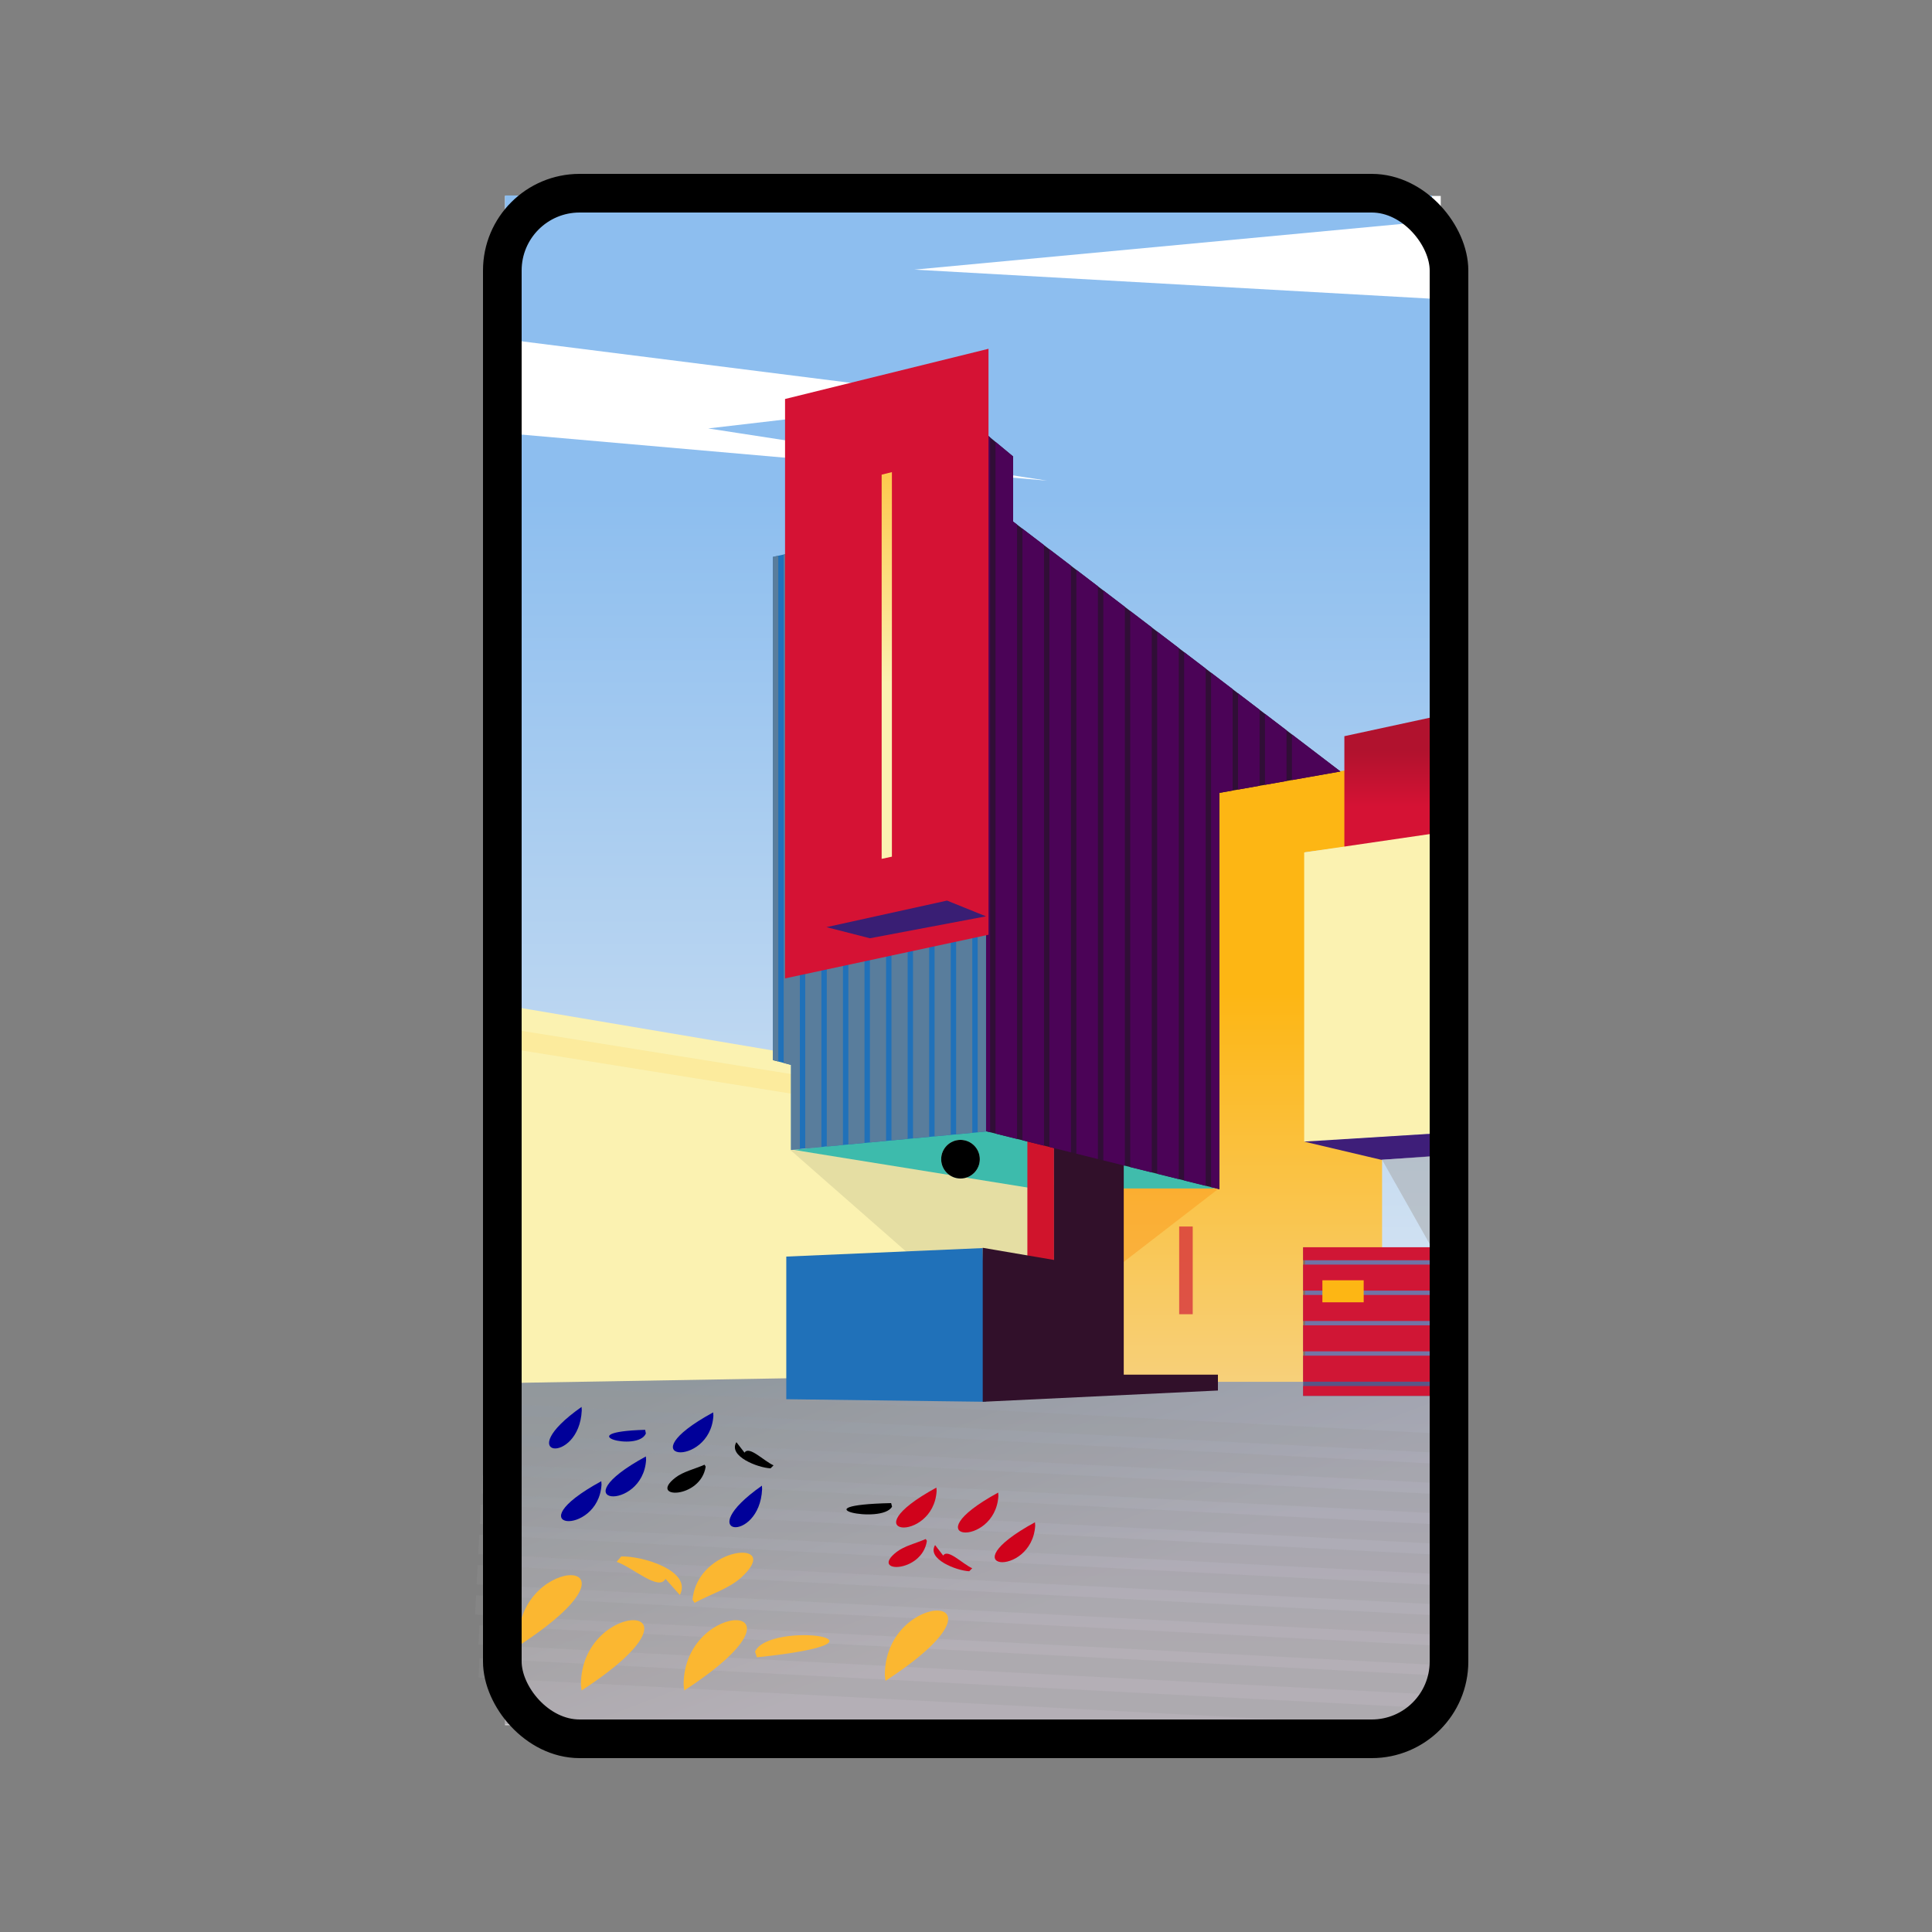 <?xml version="1.0" encoding="UTF-8"?>
<svg width="100px" height="100px" viewBox="0 0 100 100" version="1.1" xmlns="http://www.w3.org/2000/svg" xmlns:xlink="http://www.w3.org/1999/xlink">
    <rect x="0" y="0" width="100" height="100" fill="#808080" stroke="none"/>
    <!-- Generator: Sketch 52.6 (67491) - http://www.bohemiancoding.com/sketch -->
    <title>sketches2</title>
    <desc>Created with Sketch.</desc>
    <defs>
        <linearGradient x1="50%" y1="19.765%" x2="50%" y2="95.091%" id="linearGradient-1">
            <stop stop-color="#8DBEEF" offset="0%"></stop>
            <stop stop-color="#F3F3F3" offset="100%"></stop>
        </linearGradient>
        <linearGradient x1="4.021%" y1="16.633%" x2="56.864%" y2="68.021%" id="linearGradient-2">
            <stop stop-color="#202020" offset="0%"></stop>
            <stop stop-color="#55495A" offset="100%"></stop>
        </linearGradient>
        <linearGradient x1="50%" y1="36.866%" x2="50%" y2="100%" id="linearGradient-3">
            <stop stop-color="#FDB614" offset="0%"></stop>
            <stop stop-color="#F7D07A" offset="100%"></stop>
        </linearGradient>
        <linearGradient x1="50%" y1="24.935%" x2="50%" y2="65.671%" id="linearGradient-4">
            <stop stop-color="#B1122E" offset="0%"></stop>
            <stop stop-color="#D51234" offset="100%"></stop>
        </linearGradient>
        <linearGradient x1="50%" y1="8.866%" x2="50%" y2="53.785%" id="linearGradient-5">
            <stop stop-color="#FDC545" offset="0%"></stop>
            <stop stop-color="#FBF2B1" offset="100%"></stop>
        </linearGradient>
    </defs>
    <g id="sketches2" stroke="none" stroke-width="1" fill="none" fill-rule="evenodd">
        <g id="sds" transform="translate(25, 9)">
            <rect id="Rectangle" fill="#FFFFFF" x="1.14" y="1.142" width="48.433" height="38.177"></rect>
            <polygon id="Combined-Shape" fill="url(#linearGradient-1)" points="49.119 2.444 22.328 4.956 49.119 6.463 49.119 80.294 1.14 80.294 1.14 13.42 29.198 15.879 11.656 13.176 25.198 11.595 1.14 8.557 1.14 1.117 49.119 1.117"></polygon>
            <polygon id="Rectangle" fill="url(#linearGradient-2)" opacity="0.4" points="1.14 62.254 49.547 62.404 49.41 80.262 1.14 80.262"></polygon>
            <path d="M0.258,78.648 L49.546,78.648" id="Line" stroke="#979797" opacity="0.232" stroke-linecap="square" transform="translate(24.902, 78.648) rotate(3) translate(-24.902, -78.648) "></path>
            <path d="M0.258,76.938 L49.546,76.938" id="Line-Copy" stroke="#979797" opacity="0.232" stroke-linecap="square" transform="translate(24.902, 76.938) rotate(3) translate(-24.902, -76.938) "></path>
            <path d="M0.083,75.387 L49.37,75.387" id="Line-Copy-2" stroke="#979797" opacity="0.232" stroke-linecap="square" transform="translate(24.726, 75.387) rotate(3) translate(-24.726, -75.387) "></path>
            <path d="M0.165,73.823 L49.452,73.823" id="Line-Copy-3" stroke="#979797" opacity="0.232" stroke-linecap="square" transform="translate(24.808, 73.823) rotate(3) translate(-24.808, -73.823) "></path>
            <path d="M0.247,72.258 L49.534,72.258" id="Line-Copy-4" stroke="#979797" opacity="0.232" stroke-linecap="square" transform="translate(24.89, 72.258) rotate(3) translate(-24.89, -72.258) "></path>
            <path d="M0.329,70.693 L49.616,70.693" id="Line-Copy-5" stroke="#979797" opacity="0.232" stroke-linecap="square" transform="translate(24.972, 70.693) rotate(3) translate(-24.972, -70.693) "></path>
            <path d="M0.411,69.128 L49.698,69.128" id="Line-Copy-6" stroke="#979797" opacity="0.232" stroke-linecap="square" transform="translate(25.055, 69.128) rotate(3) translate(-25.055, -69.128) "></path>
            <path d="M0.493,67.563 L49.78,67.563" id="Line-Copy-7" stroke="#979797" opacity="0.232" stroke-linecap="square" transform="translate(25.137, 67.563) rotate(3) translate(-25.137, -67.563) "></path>
            <path d="M0.575,65.999 L49.862,65.999" id="Line-Copy-8" stroke="#979797" opacity="0.232" stroke-linecap="square" transform="translate(25.219, 65.999) rotate(3) translate(-25.219, -65.999) "></path>
            <path d="M0.657,64.434 L49.944,64.434" id="Line-Copy-9" stroke="#979797" opacity="0.232" stroke-linecap="square" transform="translate(25.301, 64.434) rotate(3) translate(-25.301, -64.434) "></path>
            <path d="M6.917,71.84 C7.76,72.133 9.103,73.378 9.446,72.72 L10.189,73.559 C10.844,72.301 8.233,71.524 7.154,71.562" id="Path-20" fill="#FBB731"></path>
            <polygon id="Rectangle" fill="#FBF2B1" points="1.14 43.034 17.242 45.751 17.555 50.159 31.51 52.119 42.51 61.883 1.14 62.587"></polygon>
            <polygon id="Path-9" fill="url(#linearGradient-3)" points="46.536 30.614 37.664 31.851 37.664 52.349 31.874 52.349 31.874 62.522 42.553 62.522 42.553 55.939 46.536 55.939 46.536 50.834 42.553 49.949 42.553 35.109 46.536 34.587"></polygon>
            <polygon id="Path-10" fill="#FD900F" opacity="0.401" points="38.04 52.552 32.105 57.134 32.107 51.802"></polygon>
            <path d="M0.292,44.59 L17.401,47.332" id="Path-15-Copy-2" stroke="#FDB614" opacity="0.127"></path>
            <polygon id="Path-7" fill="#CDC894" opacity="0.466" points="15.9 50.516 22.114 55.967 29.367 56.745 30.482 52.451"></polygon>
            <polygon id="Path" fill="#2071B9" points="15.698 56.04 15.698 63.423 26.033 63.556 25.866 55.6"></polygon>
            <polygon id="Path-8" fill="#40BCAC" points="33.221 50.991 37.91 52.515 32.105 52.515"></polygon>
            <polygon id="Path-6" fill="#3DBBAC" points="16.063 50.516 26.137 49.438 28.29 49.855 28.29 50.584 28.29 52.484"></polygon>
            <polygon id="Path-3" fill="#D0142C" points="29.556 50.02 28.177 50.02 28.177 56.169 29.556 56.474"></polygon>
            <polyline id="Path-2" fill="#31102A" points="25.866 55.586 29.554 56.215 29.554 50.214 33.165 51.279 33.165 62.153 38.04 62.153 38.04 62.973 25.866 63.556"></polyline>
            <polygon id="Path-4-Copy" fill="#300E36" points="24.017 11.791 24.017 37.74 25.887 38.672 25.887 49.515 38.113 52.552 38.113 32.039 44.381 30.931 27.437 17.995 27.437 14.625"></polygon>
            <path d="M41.591,28.802 L41.591,31.425 L40.475,31.622 L40.475,27.95 L41.591,28.802 Z M41.87,29.015 L44.381,30.931 L41.87,31.375 L41.87,29.015 Z M40.196,27.737 L40.196,31.671 L39.08,31.868 L39.08,26.885 L40.196,27.737 Z M38.802,26.672 L38.802,31.918 L38.113,32.039 L38.113,52.552 L37.686,52.446 L37.686,25.82 L38.802,26.672 Z M37.407,25.607 L37.407,52.377 L36.291,52.1 L36.291,24.755 L37.407,25.607 Z M36.012,24.542 L36.012,52.03 L34.896,51.753 L34.896,23.69 L36.012,24.542 Z M34.617,23.477 L34.617,51.684 L33.501,51.407 L33.501,22.625 L34.617,23.477 Z M33.223,22.412 L33.223,51.337 L32.107,51.06 L32.107,21.56 L33.223,22.412 Z M31.828,21.347 L31.828,50.991 L30.712,50.714 L30.712,20.495 L31.828,21.347 Z M30.433,20.282 L30.433,50.644 L29.317,50.367 L29.317,19.43 L30.433,20.282 Z M29.038,19.217 L29.038,50.298 L27.922,50.021 L27.922,18.365 L29.038,19.217 Z M27.643,18.152 L27.643,49.951 L26.528,49.674 L26.528,13.871 L27.437,14.625 L27.437,17.995 L27.643,18.152 Z M26.249,13.64 L26.249,49.605 L25.887,49.515 L25.887,38.672 L25.133,38.296 L25.133,12.715 L26.249,13.64 Z M24.854,12.484 L24.854,38.157 L24.017,37.74 L24.017,11.791 L24.854,12.484 Z" id="Combined-Shape" fill="#4B0357" fill-rule="nonzero"></path>
            <polygon id="Path-5-Copy" fill="#2071B9" points="18 19.165 15.005 19.825 15.005 45.871 15.945 46.12 15.945 50.516 26.033 49.568 26.033 38.447 20.519 39.223 18 38.732"></polygon>
            <path d="M25.326,49.635 L24.489,49.714 L24.489,38.664 L25.326,38.546 L25.326,49.635 Z M25.605,49.609 L25.605,38.507 L26.033,38.447 L26.033,49.568 L25.605,49.609 Z M24.21,49.74 L23.373,49.818 L23.373,38.821 L24.21,38.703 L24.21,49.74 Z M23.094,49.845 L22.257,49.923 L22.257,38.978 L23.094,38.86 L23.094,49.845 Z M21.979,49.949 L21.142,50.028 L21.142,39.135 L21.979,39.017 L21.979,49.949 Z M20.863,50.054 L20.026,50.133 L20.026,39.127 L20.519,39.223 L20.863,39.174 L20.863,50.054 Z M19.747,50.159 L18.91,50.238 L18.91,38.909 L19.747,39.072 L19.747,50.159 Z M18.631,50.264 L17.794,50.343 L17.794,19.21 L18,19.165 L18,38.732 L18.631,38.855 L18.631,50.264 Z M17.515,50.369 L16.678,50.447 L16.678,19.456 L17.515,19.271 L17.515,50.369 Z M16.4,50.474 L15.945,50.516 L15.945,46.12 L15.563,46.019 L15.563,19.702 L16.4,19.518 L16.4,50.474 Z M15.284,45.945 L15.005,45.871 L15.005,19.825 L15.284,19.764 L15.284,45.945 Z" id="Combined-Shape" fill="#597D9C" fill-rule="nonzero"></path>
            <g id="Oval" transform="translate(23.932, 50.573)">
                <g id="path-4-link" fill="#B9F7D5">
                    <ellipse id="path-4" cx="0.783" cy="0.427" rx="1" ry="1"></ellipse>
                </g>
                <g id="path-4-link" fill="#000000">
                    <ellipse id="path-4" cx="0.783" cy="0.427" rx="1" ry="1"></ellipse>
                </g>
            </g>
            <polygon id="Path-11" fill="url(#linearGradient-4)" points="44.584 29.105 44.584 35.189 49.269 34.563 49.269 28.092"></polygon>
            <polygon id="Path-12" fill="#FBF2B1" points="42.504 35.122 49.988 34.027 50 49.636 42.504 50.09"></polygon>
            <polygon id="Path-13" fill="#3E1E79" points="42.504 50.09 49.269 49.669 49.119 50.855 46.488 51.03"></polygon>
            <polygon id="Path-16" fill="#D01635" opacity="0.662" points="36.034 54.484 36.034 59.024 36.735 59.024 36.735 54.484"></polygon>
            <g id="Group-3" transform="translate(42.45, 55.558)">
                <polygon id="Path-16-Copy" fill="#1B1464" opacity="0.535" points="0 0 0 7.692 7.55 7.692 7.55 0"></polygon>
                <path d="M7.55,6.958 L0,6.958 L0,5.611 L7.55,5.611 L7.55,6.958 Z M7.55,7.182 L7.55,7.692 L0,7.692 L0,7.182 L7.55,7.182 Z M7.55,5.387 L0,5.387 L0,4.04 L7.55,4.04 L7.55,5.387 Z M7.55,3.815 L0,3.815 L0,2.469 L7.55,2.469 L7.55,3.815 Z M7.55,2.244 L0,2.244 L0,0.898 L7.55,0.898 L7.55,2.244 Z M7.55,0.673 L0,0.673 L0,0 L7.55,0 L7.55,0.673 Z" id="Combined-Shape" fill="#D01635" fill-rule="nonzero"></path>
                <rect id="Rectangle" fill="#FDB614" x="0.997" y="1.709" width="2.137" height="1.14"></rect>
            </g>
            <path d="M14.08,76.485 C14.85,74.846 22.289,75.937 14.177,76.782" id="Path-21" fill="#FCB832"></path>
            <path d="M10.383,78.21 C10.383,73.666 17.735,73.728 10.42,78.498" id="Path-18" fill="#FBB731"></path>
            <path d="M5.068,78.21 C5.068,73.666 12.42,73.728 5.105,78.498" id="Path-18-Copy-2" fill="#FBB731"></path>
            <path d="M1.833,75.881 C1.833,71.337 9.184,71.399 1.869,76.169" id="Path-18-Copy-3" fill="#FBB731"></path>
            <polygon id="Path-5" fill="#A6A6A6" opacity="0.497" points="46.536 51.03 49.119 55.6 49.119 50.835"></polygon>
            <path d="M20.798,77.712 C20.798,73.168 28.149,73.23 20.834,78" id="Path-18-Copy-3" fill="#FBB731"></path>
            <path d="M10.845,73.808 C11.089,70.991 15.604,70.621 13.364,72.652 C12.728,73.229 11.755,73.526 10.951,73.963 L10.845,73.808 Z" id="Path-19" fill="#FBB731"></path>
            <path d="M25.322,72.172 L25.168,72.328 C24.512,72.298 22.957,71.701 23.4,70.973 L23.82,71.517 C24.052,71.136 24.822,71.953 25.322,72.172 Z" id="Path-20" fill="#D0021B"></path>
            <path d="M21.172,68.984 C20.646,69.936 16.172,68.912 21.125,68.8 L21.172,68.984 Z" id="Path-21" fill="#000000"></path>
            <path d="M23.48,68.172 C23.314,70.915 18.856,70.517 23.468,67.997 L23.48,68.172 Z" id="Path-18" fill="#D0021B"></path>
            <path d="M26.677,68.431 C26.512,71.174 22.054,70.776 26.666,68.255 L26.677,68.431 Z" id="Path-18-Copy-2" fill="#D0021B"></path>
            <path d="M28.582,69.968 C28.416,72.711 23.958,72.313 28.57,69.792 L28.582,69.968 Z" id="Path-18-Copy-3" fill="#D0021B"></path>
            <path d="M14.447,68.08 C14.313,70.935 10.711,70.52 14.438,67.897 L14.447,68.08 Z" id="Path-18-Copy-3" fill="#000099"></path>
            <path d="M22.976,70.757 C22.725,72.446 19.973,72.447 21.405,71.331 C21.812,71.014 22.414,70.882 22.918,70.658 L22.976,70.757 Z" id="Path-19" fill="#D0021B"></path>
            <path d="M15.039,66.845 L14.885,67.001 C14.229,66.971 12.673,66.374 13.116,65.646 L13.537,66.19 C13.769,65.809 14.538,66.626 15.039,66.845 Z" id="Path-20" fill="#000000"></path>
            <path d="M8.431,65.198 C8.005,66.188 4.391,65.123 8.392,65.007 L8.431,65.198 Z" id="Path-21" fill="#000099"></path>
            <path d="M11.925,64.281 C11.759,67.024 7.301,66.626 11.913,64.105 L11.925,64.281 Z" id="Path-18" fill="#000099"></path>
            <path d="M6.135,67.842 C5.969,70.585 1.511,70.187 6.123,67.667 L6.135,67.842 Z" id="Path-18-Copy-2" fill="#000099"></path>
            <path d="M8.442,66.56 C8.276,69.303 3.818,68.905 8.43,66.385 L8.442,66.56 Z" id="Path-18-Copy-3" fill="#000099"></path>
            <path d="M5.112,64.003 C4.978,66.858 1.376,66.444 5.103,63.821 L5.112,64.003 Z" id="Path-18-Copy-3" fill="#000099"></path>
            <path d="M11.526,66.911 C11.275,68.6 8.522,68.601 9.955,67.485 C10.362,67.168 10.963,67.036 11.467,66.812 L11.526,66.911 Z" id="Path-19" fill="#000000"></path>
            <polygon id="Path-4" stroke="#D51234" stroke-width="5" fill="url(#linearGradient-5)" points="18.134 38.548 23.665 37.361 23.665 12.245 18.134 13.61"></polygon>
            <polygon id="Path-14" fill="#391E74" points="26.033 38.429 24.017 37.614 17.778 38.989 20.026 39.564"></polygon>
            <rect id="Rectangle" stroke="#000000" stroke-width="2" x="1" y="1" width="49" height="80" rx="4"></rect>
        </g>
    </g>
</svg>